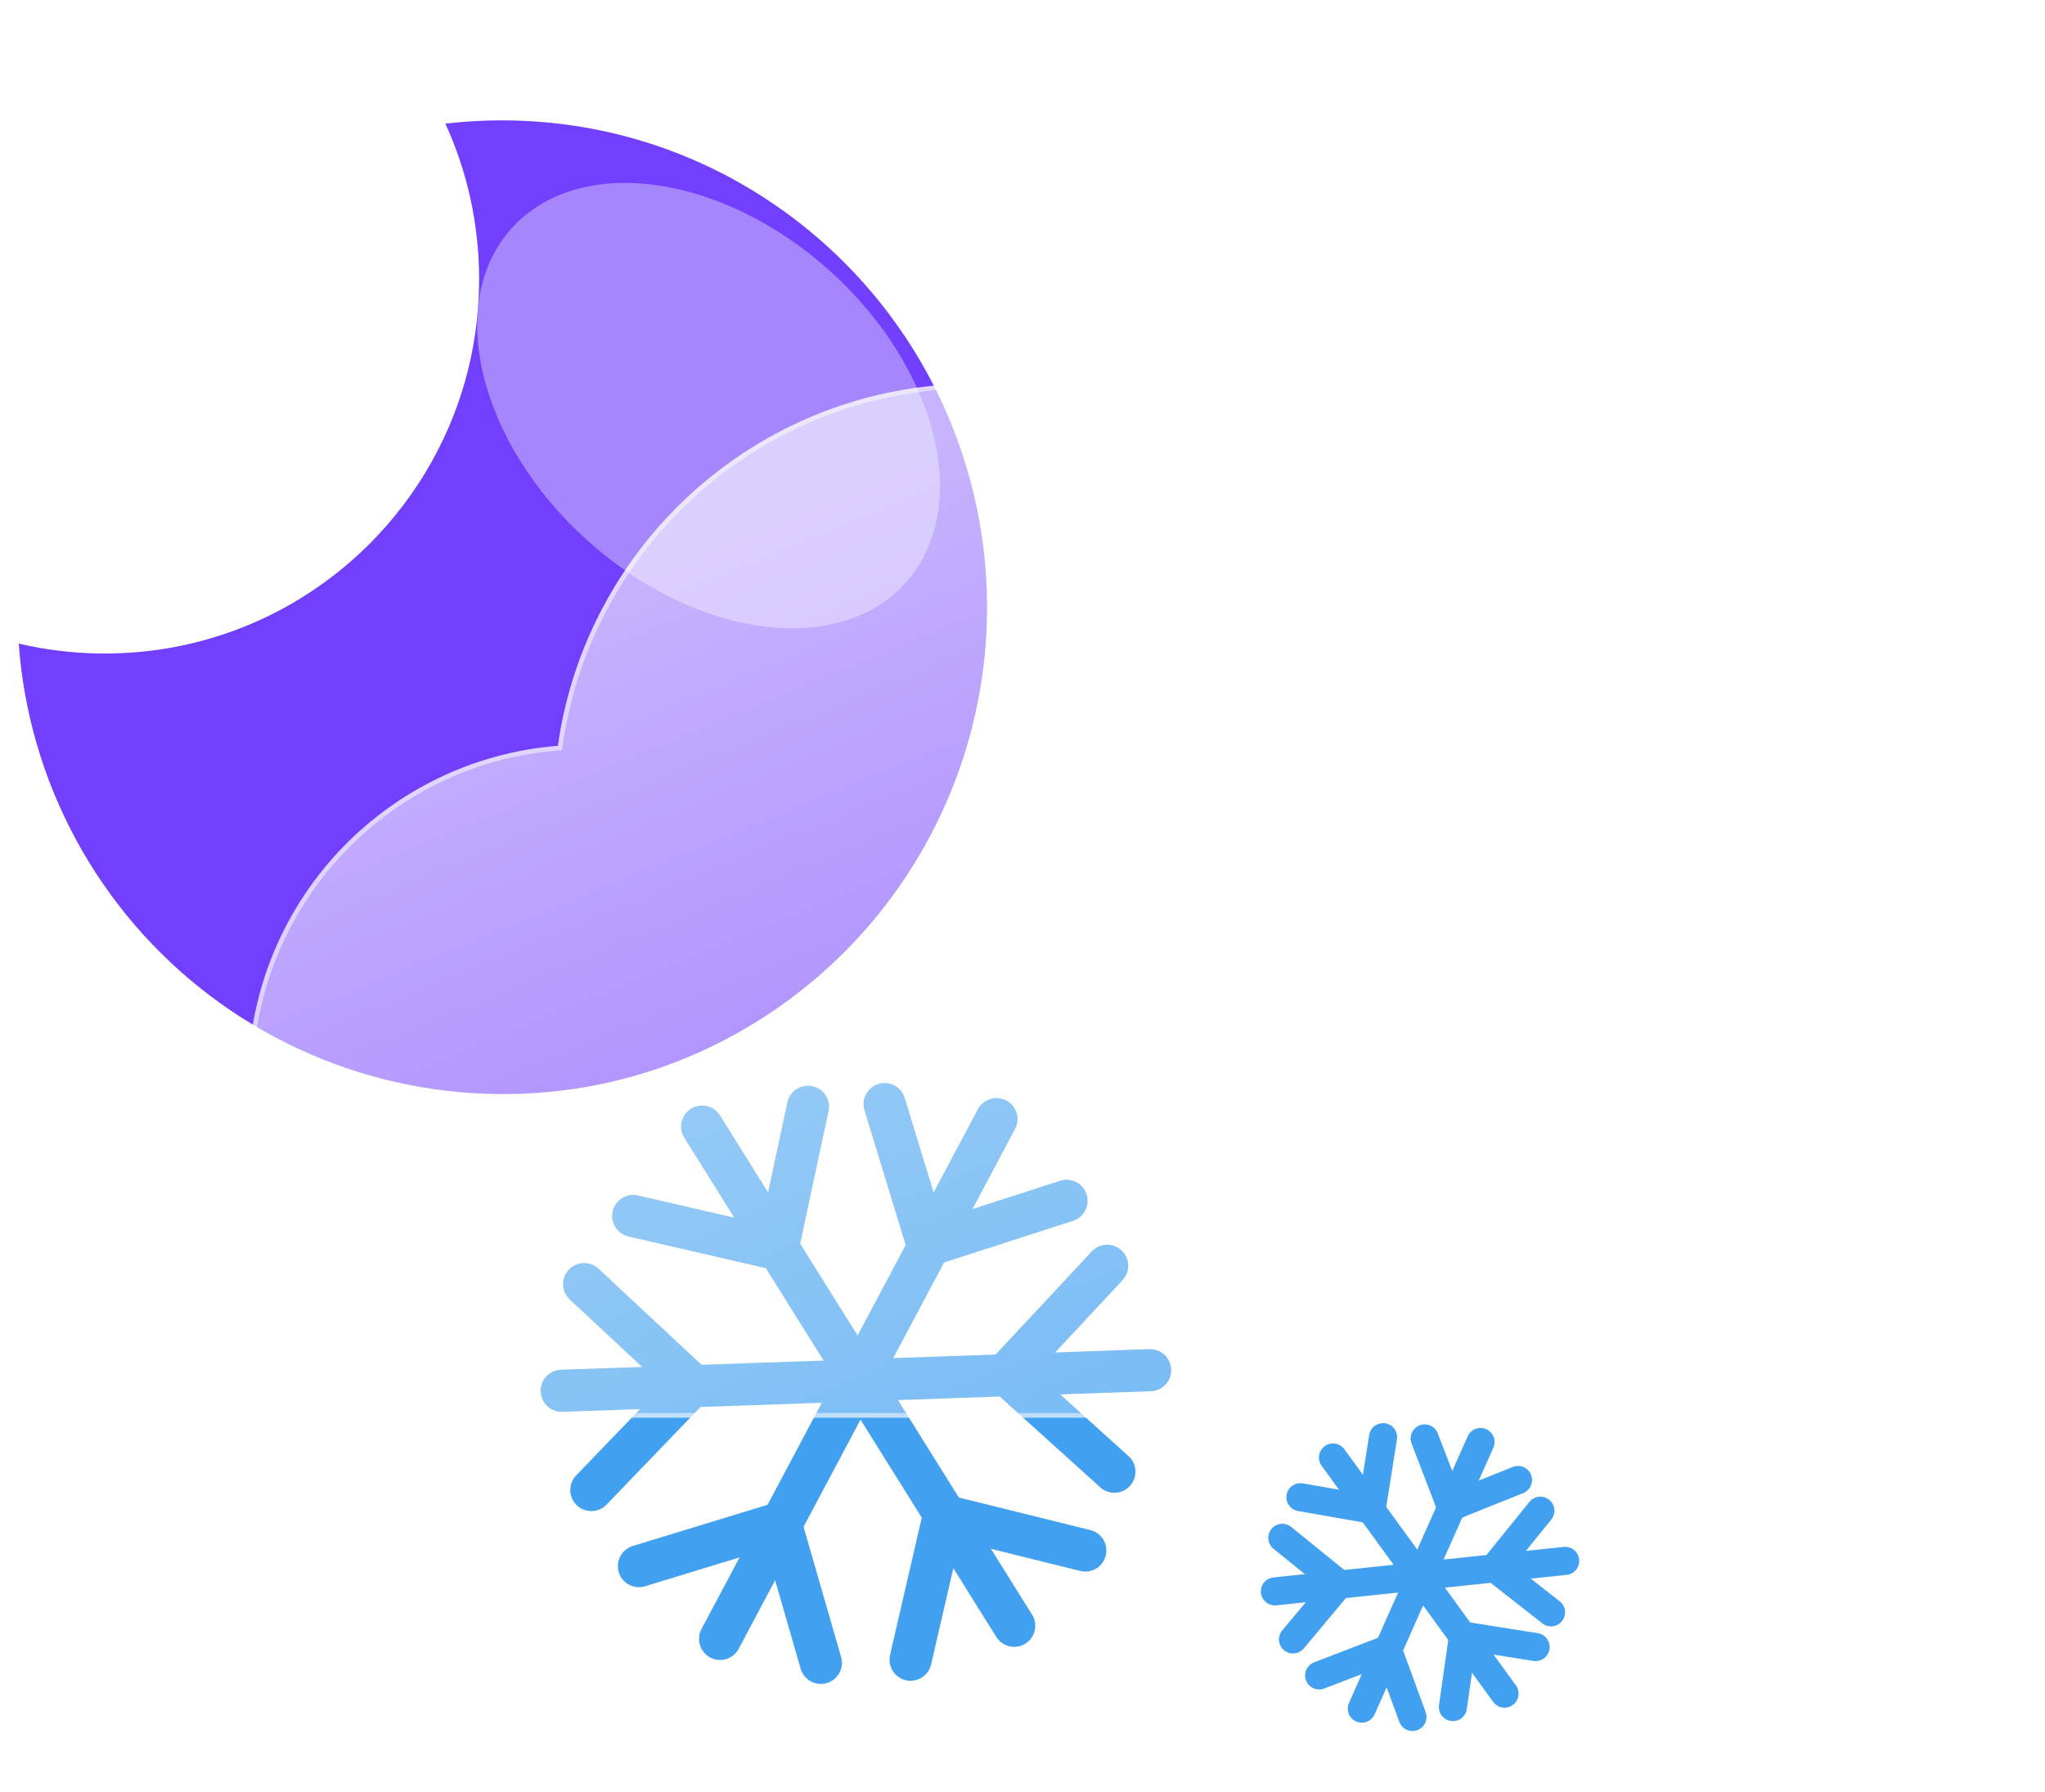 <svg width="437" height="383" viewBox="0 0 437 383" fill="none" xmlns="http://www.w3.org/2000/svg">
<g filter="url(#filter0_f)">
<path d="M150.044 240.773L216.727 347.466" stroke="#42A0F0" stroke-width="9" stroke-linecap="round"/>
<path d="M166.132 266.988L172.652 236.535" stroke="#42A0F0" stroke-width="9" stroke-linecap="round"/>
<path d="M166.132 266.988L135.309 259.875" stroke="#42A0F0" stroke-width="9" stroke-linecap="round"/>
<path d="M201.696 323.89L231.926 331.374" stroke="#42A0F0" stroke-width="9" stroke-linecap="round"/>
<path d="M201.696 323.89L194.583 354.713" stroke="#42A0F0" stroke-width="9" stroke-linecap="round"/>
<path d="M212.936 239.172L153.879 350.268" stroke="#42A0F0" stroke-width="9" stroke-linecap="round"/>
<path d="M198.278 266.212L227.91 256.633" stroke="#42A0F0" stroke-width="9" stroke-linecap="round"/>
<path d="M198.278 266.212L189.026 235.962" stroke="#42A0F0" stroke-width="9" stroke-linecap="round"/>
<path d="M166.781 325.463L175.415 355.385" stroke="#42A0F0" stroke-width="9" stroke-linecap="round"/>
<path d="M166.781 325.463L136.53 334.714" stroke="#42A0F0" stroke-width="9" stroke-linecap="round"/>
<path d="M245.768 292.837L120.028 297.24" stroke="#42A0F0" stroke-width="9" stroke-linecap="round"/>
<path d="M215.022 293.663L238.135 314.536" stroke="#42A0F0" stroke-width="9" stroke-linecap="round"/>
<path d="M215.022 293.663L236.594 270.526" stroke="#42A0F0" stroke-width="9" stroke-linecap="round"/>
<path d="M147.961 296.011L126.365 318.45" stroke="#42A0F0" stroke-width="9" stroke-linecap="round"/>
<path d="M147.961 296.011L124.824 274.439" stroke="#42A0F0" stroke-width="9" stroke-linecap="round"/>
<path d="M316.38 308.187L291.007 365.166" stroke="#42A0F0" stroke-width="6.003" stroke-linecap="round"/>
<path d="M310.063 322.064L324.387 316.304" stroke="#42A0F0" stroke-width="6.003" stroke-linecap="round"/>
<path d="M310.063 322.064L304.444 307.424" stroke="#42A0F0" stroke-width="6.003" stroke-linecap="round"/>
<path d="M296.531 352.453L301.833 366.953" stroke="#42A0F0" stroke-width="6.003" stroke-linecap="round"/>
<path d="M296.531 352.453L281.891 358.072" stroke="#42A0F0" stroke-width="6.003" stroke-linecap="round"/>
<path d="M334.468 333.594L272.437 340.11" stroke="#42A0F0" stroke-width="6.003" stroke-linecap="round"/>
<path d="M319.291 335.063L331.441 344.587" stroke="#42A0F0" stroke-width="6.003" stroke-linecap="round"/>
<path d="M319.291 335.063L329.161 322.876" stroke="#42A0F0" stroke-width="6.003" stroke-linecap="round"/>
<path d="M286.208 338.538L276.302 350.379" stroke="#42A0F0" stroke-width="6.003" stroke-linecap="round"/>
<path d="M286.208 338.538L274.021 328.668" stroke="#42A0F0" stroke-width="6.003" stroke-linecap="round"/>
<path d="M321.509 361.962L284.85 311.499" stroke="#42A0F0" stroke-width="6.003" stroke-linecap="round"/>
<path d="M312.649 349.553L310.476 364.837" stroke="#42A0F0" stroke-width="6.003" stroke-linecap="round"/>
<path d="M312.649 349.553L328.138 352.007" stroke="#42A0F0" stroke-width="6.003" stroke-linecap="round"/>
<path d="M293.098 322.639L277.89 319.981" stroke="#42A0F0" stroke-width="6.003" stroke-linecap="round"/>
<path d="M293.098 322.639L295.552 307.151" stroke="#42A0F0" stroke-width="6.003" stroke-linecap="round"/>
<path d="M107.268 25.723C114.278 25.721 121.27 26.43 128.137 27.837C141.39 30.567 153.974 35.889 165.164 43.497C180.667 54.005 193.053 68.495 201.021 85.444C208.989 102.393 212.244 121.175 210.444 139.817C208.644 158.458 201.856 176.271 190.793 191.383C179.73 206.495 164.801 218.347 147.574 225.695C141.312 228.356 134.8 230.388 128.136 231.76C113.685 234.69 98.775 234.508 84.4 231.224C70.026 227.941 56.516 221.632 44.77 212.718C33.024 203.804 23.313 192.489 16.283 179.528C9.253 166.566 5.066 152.256 4 137.549C15.331 140.201 27.102 140.372 38.506 138.049C48.739 135.953 58.459 131.863 67.112 126.012C79.974 117.329 90.042 105.102 96.096 90.812C98.141 85.973 99.703 80.942 100.757 75.795C103.004 64.766 102.921 53.39 100.513 42.395C99.302 36.897 97.51 31.544 95.169 26.424C99.185 25.957 103.225 25.723 107.268 25.723Z" fill="#713FFD"/>
<g filter="url(#filter1_f)">
<path d="M177.339 57.896C154.095 36.967 123.644 32.892 109.325 48.794C95.007 64.697 102.242 94.555 125.487 115.484C148.732 136.414 179.182 140.489 193.501 124.586C207.82 108.684 200.584 78.826 177.339 57.896Z" fill="#A586FC"/>
</g>
<g filter="url(#filter2_d)">
<path d="M306.345 301.002H114.913C96.343 300.988 78.498 293.791 65.114 280.917C51.73 268.044 43.845 250.492 43.109 231.936C42.374 213.38 48.845 195.259 61.168 181.366C73.491 167.473 90.71 158.886 109.221 157.402C111.861 138.762 120.278 121.419 133.289 107.812C146.299 94.206 163.248 85.02 181.752 81.549C200.255 78.077 219.381 80.494 236.439 88.459C253.497 96.424 267.628 109.537 276.845 125.952C293.75 120.101 312.015 119.417 329.31 123.988C346.605 128.559 362.146 138.179 373.952 151.619C385.757 165.06 393.292 181.712 395.594 199.452C397.896 217.193 394.862 235.217 386.879 251.225C382.194 265.69 373.047 278.299 360.751 287.242C348.455 296.185 333.641 301.002 318.437 301.002H306.345Z" fill="url(#paint0_linear)"/>
<path d="M318.437 300.002C326.157 300.002 333.748 298.769 340.998 296.338C348.009 293.987 354.59 290.557 360.56 286.142C366.462 281.777 371.635 276.549 375.936 270.603C380.29 264.582 383.652 257.959 385.928 250.918L385.951 250.845L385.985 250.778C389.011 244.73 391.341 238.333 392.911 231.763C394.526 225.003 395.345 218.017 395.345 211.002C395.345 204.963 394.737 198.928 393.537 193.064C392.368 187.351 390.623 181.73 388.352 176.36C386.121 171.086 383.361 166 380.146 161.242C376.962 156.529 373.306 152.097 369.278 148.07C365.25 144.042 360.819 140.385 356.106 137.201C351.348 133.987 346.261 131.226 340.988 128.996C335.617 126.724 329.997 124.979 324.283 123.81C318.42 122.61 312.385 122.002 306.345 122.002C296.346 122.002 286.531 123.648 277.172 126.893L276.383 127.167L275.973 126.439C268.357 112.897 257.279 101.524 243.937 93.55C237.189 89.518 229.94 86.401 222.391 84.288C214.602 82.108 206.512 81.002 198.345 81.002C187.361 81.002 176.638 82.979 166.475 86.879C156.657 90.645 147.65 96.086 139.705 103.05C131.806 109.975 125.251 118.145 120.221 127.333C115.069 136.748 111.701 146.91 110.211 157.537L110.1 158.333L109.299 158.396C100.341 159.097 91.722 161.455 83.682 165.406C75.869 169.244 68.893 174.436 62.947 180.837C50.729 193.989 44 211.126 44 229.089C44 238.663 45.875 247.949 49.572 256.691C51.349 260.893 53.549 264.946 56.11 268.736C58.647 272.492 61.561 276.023 64.77 279.232C67.979 282.441 71.51 285.355 75.266 287.892C79.056 290.453 83.109 292.653 87.311 294.43C96.052 298.127 105.339 300.002 114.913 300.002H306.345H318.437ZM318.437 301.002H306.345H114.913C75.197 301.002 43 268.805 43 229.089C43 191.288 72.165 160.299 109.221 157.399C115.35 113.66 152.917 80.002 198.345 80.002C232.048 80.002 261.422 98.526 276.845 125.948C286.087 122.743 296.012 121.002 306.345 121.002C356.051 121.002 396.345 161.297 396.345 211.002C396.345 225.458 392.936 239.121 386.879 251.225C377.544 280.111 350.431 301.002 318.437 301.002Z" fill="white" fill-opacity="0.5"/>
</g>
</g>
<defs>
<filter id="filter0_f" x="0" y="16" width="400.345" height="358.916" filterUnits="userSpaceOnUse" color-interpolation-filters="sRGB">
<feFlood flood-opacity="0" result="BackgroundImageFix"/>
<feBlend mode="normal" in="SourceGraphic" in2="BackgroundImageFix" result="shape"/>
<feGaussianBlur stdDeviation="2" result="effect1_foregroundBlur"/>
</filter>
<filter id="filter1_f" x="63.399" y="0" width="176.028" height="173.38" filterUnits="userSpaceOnUse" color-interpolation-filters="sRGB">
<feFlood flood-opacity="0" result="BackgroundImageFix"/>
<feBlend mode="normal" in="SourceGraphic" in2="BackgroundImageFix" result="shape"/>
<feGaussianBlur stdDeviation="10" result="effect1_foregroundBlur"/>
</filter>
<filter id="filter2_d" x="23" y="52.002" width="413.345" height="281" filterUnits="userSpaceOnUse" color-interpolation-filters="sRGB">
<feFlood flood-opacity="0" result="BackgroundImageFix"/>
<feColorMatrix in="SourceAlpha" type="matrix" values="0 0 0 0 0 0 0 0 0 0 0 0 0 0 0 0 0 0 127 0" result="hardAlpha"/>
<feOffset dx="10" dy="2"/>
<feGaussianBlur stdDeviation="15"/>
<feColorMatrix type="matrix" values="0 0 0 0 0.502 0 0 0 0 0.502 0 0 0 0 0.502 0 0 0 0.302 0"/>
<feBlend mode="normal" in2="BackgroundImageFix" result="effect1_dropShadow"/>
<feBlend mode="normal" in="SourceGraphic" in2="effect1_dropShadow" result="shape"/>
</filter>
<linearGradient id="paint0_linear" x1="219.698" y1="80.005" x2="322.341" y2="328.169" gradientUnits="userSpaceOnUse">
<stop stop-color="white" stop-opacity="0.604"/>
<stop offset="1" stop-color="white" stop-opacity="0.2"/>
</linearGradient>
</defs>
</svg>

